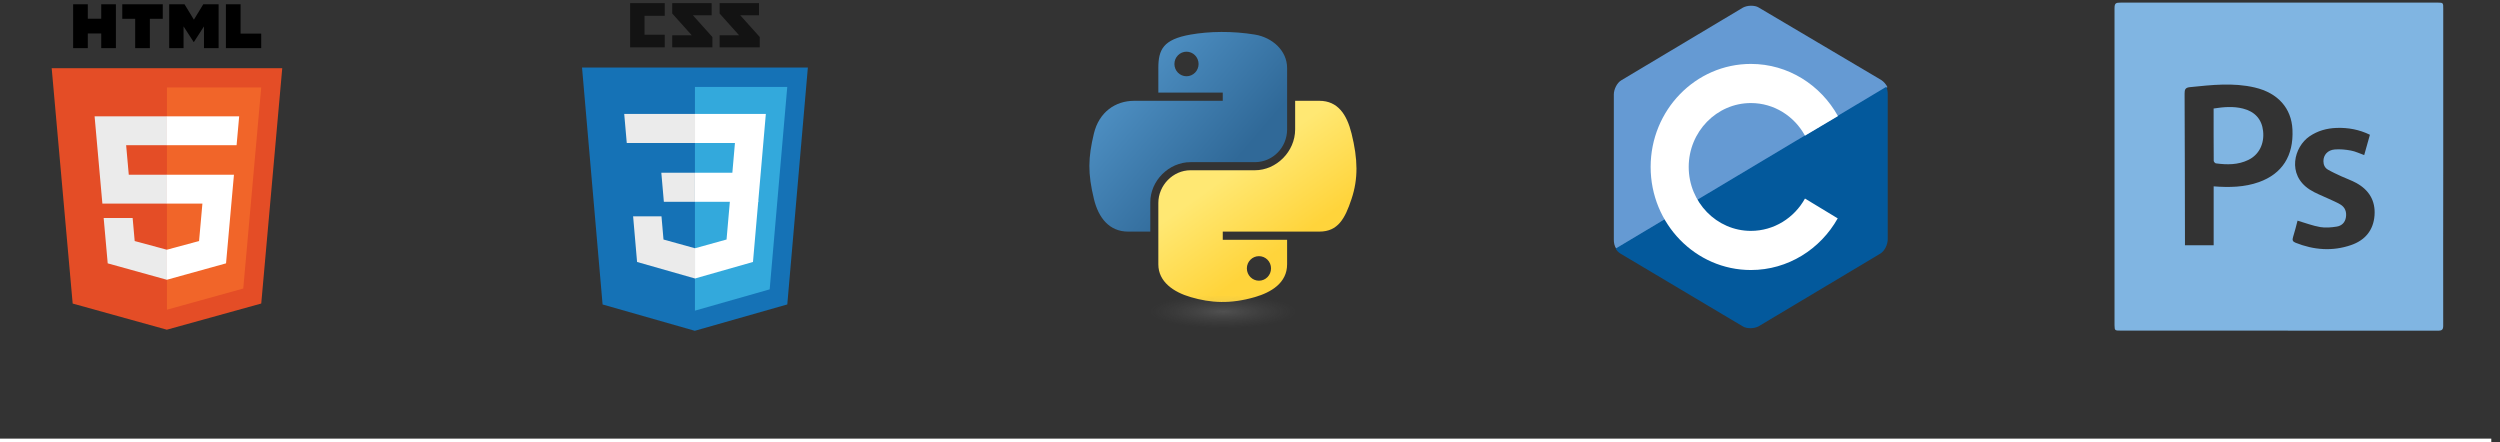<svg width="277" height="49" viewBox="0 0 277 49" fill="none" xmlns="http://www.w3.org/2000/svg">
<rect x="0" y="0" width="277" height="49" fill="#333333" stroke="none"/>
<line y1="48.8" x2="276.036" y2="48.8" stroke="white" stroke-width="0.4"/>
<path d="M8.052 33.634L5.727 7.557H31.273L28.946 33.63L18.484 36.53L8.052 33.634Z" fill="#E44D26"/>
<path d="M18.5 34.313L26.953 31.969L28.942 9.689H18.5V34.313Z" fill="#F16529"/>
<path d="M18.5 19.361H14.268L13.976 16.085H18.5V12.887H10.48L10.557 13.745L11.343 22.559H18.5V19.361ZM18.5 27.666L18.486 27.67L14.924 26.708L14.697 24.158H11.486L11.934 29.179L18.485 30.998L18.5 30.994V27.666Z" fill="#EBEBEB"/>
<path d="M8.104 0.47H9.729V2.076H11.216V0.47H12.841V5.333H11.216V3.705H9.729V5.333H8.104V0.47V0.47ZM14.978 2.083H13.547V0.47H18.035V2.083H16.604V5.333H14.978V2.083V2.083ZM18.747 0.47H20.442L21.484 2.179L22.526 0.47H24.221V5.333H22.602V2.923L21.484 4.652H21.456L20.337 2.923V5.333H18.747V0.47H18.747ZM25.03 0.47H26.656V3.726H28.942V5.333H25.03V0.47V0.47Z" fill="black"/>
<path d="M18.489 19.361V22.559H22.427L22.056 26.706L18.489 27.669V30.997L25.046 29.179L25.093 28.639L25.845 20.219L25.923 19.361H25.061H18.489ZM18.489 12.887V16.085H26.214L26.278 15.367L26.424 13.745L26.501 12.887H18.489Z" fill="white"/>
<path d="M84.097 1.693H82.02L84.18 4.102V5.248H79.732V3.906H81.891L79.732 1.497V0.349H84.097V1.693ZM78.85 1.693H76.773L78.933 4.102V5.248H74.484V3.906H76.644L74.484 1.497V0.349H78.85V1.693ZM73.654 1.748H71.413V3.849H73.654V5.248H69.82V0.349H73.654V1.748Z" fill="#131313"/>
<path d="M66.766 33.735L64.489 7.485H89.511L87.232 33.731L76.984 36.651L66.766 33.735V33.735Z" fill="#1572B6"/>
<path d="M77 34.419L85.28 32.06L87.228 9.631H77V34.419Z" fill="#33A9DC"/>
<path d="M77 19.142H81.145L81.432 15.845H77V12.625H84.855L84.78 13.489L84.01 22.361H77V19.142Z" fill="white"/>
<path d="M77.019 27.503L77.005 27.507L73.516 26.539L73.293 23.971H70.149L70.588 29.026L77.004 30.857L77.019 30.852V27.503H77.019Z" fill="#EBEBEB"/>
<path d="M80.879 22.225L80.502 26.537L77.008 27.506V30.855L83.43 29.026L83.477 28.482L84.022 22.225H80.879Z" fill="white"/>
<path d="M77.011 12.625V15.845H69.445L69.382 15.121L69.239 13.489L69.164 12.625H77.011ZM77 19.142V22.362H73.555L73.493 21.638L73.35 20.006L73.275 19.142H77Z" fill="#EBEBEB"/>
<path d="M135.324 3.54C134.104 3.546 132.939 3.65 131.913 3.832C128.892 4.365 128.344 5.482 128.344 7.542V10.263H135.482V11.169H125.665C123.591 11.169 121.774 12.416 121.206 14.789C120.551 17.507 120.522 19.204 121.206 22.043C121.713 24.156 122.925 25.662 125 25.662H127.454V22.401C127.454 20.044 129.492 17.966 131.913 17.966H139.043C141.028 17.966 142.612 16.332 142.612 14.339V7.543C142.612 5.608 140.98 4.155 139.043 3.832C137.816 3.628 136.544 3.535 135.324 3.54V3.54ZM131.464 5.728C132.201 5.728 132.803 6.34 132.803 7.093C132.803 7.843 132.201 8.449 131.464 8.449C130.724 8.449 130.125 7.843 130.125 7.093C130.124 6.34 130.724 5.728 131.464 5.728V5.728Z" fill="url(#paint0_linear_48_38)"/>
<path d="M143.502 11.169V14.339C143.502 16.796 141.418 18.864 139.043 18.864H131.913C129.96 18.864 128.344 20.536 128.344 22.492V29.289C128.344 31.223 130.026 32.361 131.913 32.916C134.172 33.58 136.339 33.7 139.043 32.916C140.84 32.395 142.611 31.349 142.611 29.289V26.569H135.482V25.662H146.181C148.255 25.662 149.029 24.215 149.75 22.043C150.495 19.807 150.463 17.657 149.75 14.788C149.237 12.723 148.258 11.169 146.181 11.169H143.502V11.169ZM139.492 28.382C140.232 28.382 140.831 28.988 140.831 29.738C140.831 30.491 140.232 31.102 139.492 31.102C138.755 31.102 138.152 30.491 138.152 29.738C138.152 28.988 138.755 28.382 139.492 28.382V28.382Z" fill="url(#paint1_linear_48_38)"/>
<path opacity="0.444" d="M145.128 34.571C145.128 35.595 140.846 36.426 135.563 36.426C130.28 36.426 125.997 35.595 125.997 34.571C125.997 33.547 130.28 32.716 135.563 32.716C140.846 32.716 145.128 33.546 145.128 34.571Z" fill="url(#paint2_radial_48_38)"/>
<path d="M208.456 8.874L194.872 0.838C194.647 0.694 194.338 0.636 194 0.636C193.662 0.636 193.353 0.723 193.128 0.838L179.628 8.903C179.15 9.192 178.812 9.915 178.812 10.464V26.565C178.812 26.883 178.869 27.259 179.094 27.577L209.131 9.655C208.963 9.308 208.709 9.048 208.456 8.874V8.874Z" fill="#659AD3"/>
<path d="M179.009 27.548C179.15 27.779 179.347 27.981 179.544 28.097L193.1 36.162C193.325 36.306 193.634 36.364 193.972 36.364C194.309 36.364 194.619 36.277 194.844 36.162L208.344 28.097C208.822 27.808 209.159 27.085 209.159 26.536V10.435C209.159 10.175 209.131 9.886 208.991 9.626L179.009 27.548V27.548Z" fill="#03599C"/>
<path d="M199.991 21.998C198.809 24.137 196.559 25.582 194 25.582C190.203 25.582 187.109 22.402 187.109 18.5C187.109 14.598 190.203 11.418 194 11.418C196.559 11.418 198.809 12.863 199.991 15.031L203.647 12.863C201.734 9.423 198.134 7.082 194 7.082C187.869 7.082 182.891 12.198 182.891 18.5C182.891 24.802 187.869 29.918 194 29.918C198.106 29.918 201.706 27.605 203.619 24.195L199.991 21.998V21.998Z" fill="white"/>
<path fill-rule="evenodd" clip-rule="evenodd" d="M248.524 12.03C247.46 11.762 246.394 11.848 245.269 12.023C245.269 13.99 245.265 15.905 245.28 17.819C245.281 17.917 245.428 18.087 245.523 18.101C246.75 18.266 247.97 18.279 249.117 17.72C250.303 17.142 250.908 15.933 250.751 14.514C250.609 13.222 249.844 12.361 248.524 12.03V12.03ZM270.711 18.489V0.95C270.711 0.344 270.718 0.289 270.129 0.289H235.006C234.434 0.289 234.289 0.344 234.289 0.921V36.045C234.289 36.628 234.362 36.629 234.928 36.629C246.651 36.629 258.408 36.626 270.131 36.639C270.586 36.64 270.708 36.519 270.707 36.073C270.691 30.212 270.711 24.35 270.711 18.489V18.489ZM250.289 20.177C248.683 20.75 247.008 20.782 245.273 20.648V27.172H242.094V26.767C242.094 21.305 242.069 15.844 242.053 10.382C242.052 9.928 242.124 9.709 242.635 9.657C245.043 9.411 247.438 9.134 249.833 9.696C252.407 10.299 253.892 12.001 254.004 14.352C254.144 17.265 252.864 19.259 250.289 20.177V20.177ZM263.098 23.864C262.975 25.532 262.034 26.628 260.492 27.157C258.427 27.866 256.374 27.701 254.356 26.9C254.026 26.768 253.962 26.602 254.071 26.265C254.27 25.65 254.415 25.018 254.568 24.448C255.421 24.698 256.232 25.011 257.073 25.158C257.666 25.263 258.308 25.201 258.911 25.107C259.452 25.022 259.841 24.655 259.929 24.074C260.02 23.484 259.842 22.973 259.321 22.659C258.907 22.41 258.451 22.232 258.014 22.023C257.31 21.687 256.561 21.423 255.912 21.002C253.359 19.347 254.19 16.267 255.894 15.107C256.805 14.486 257.814 14.211 258.893 14.173C260.163 14.129 261.386 14.348 262.587 14.931L261.953 17.183C261.45 17.005 260.981 16.774 260.487 16.682C259.901 16.573 259.285 16.512 258.693 16.56C257.9 16.625 257.435 17.173 257.435 17.852C257.435 18.254 257.588 18.595 257.923 18.79C258.405 19.07 258.916 19.301 259.422 19.535C259.97 19.789 260.549 19.984 261.076 20.273C262.484 21.045 263.217 22.239 263.098 23.864Z" fill="#80B5E2"/>
<defs>
<linearGradient id="paint0_linear_48_38" x1="119.988" y1="4.391" x2="136.451" y2="18.431" gradientUnits="userSpaceOnUse">
<stop stop-color="#5A9FD4"/>
<stop offset="1" stop-color="#306998"/>
</linearGradient>
<linearGradient id="paint1_linear_48_38" x1="142.645" y1="27.158" x2="136.741" y2="18.879" gradientUnits="userSpaceOnUse">
<stop stop-color="#FFD43B"/>
<stop offset="1" stop-color="#FFE873"/>
</linearGradient>
<radialGradient id="paint2_radial_48_38" cx="0" cy="0" r="1" gradientUnits="userSpaceOnUse" gradientTransform="translate(135.524 34.518) rotate(-90) scale(1.855 8.156)">
<stop stop-color="#B8B8B8" stop-opacity="0.498"/>
<stop offset="1" stop-color="#7F7F7F" stop-opacity="0"/>
</radialGradient>
</defs>
</svg>
